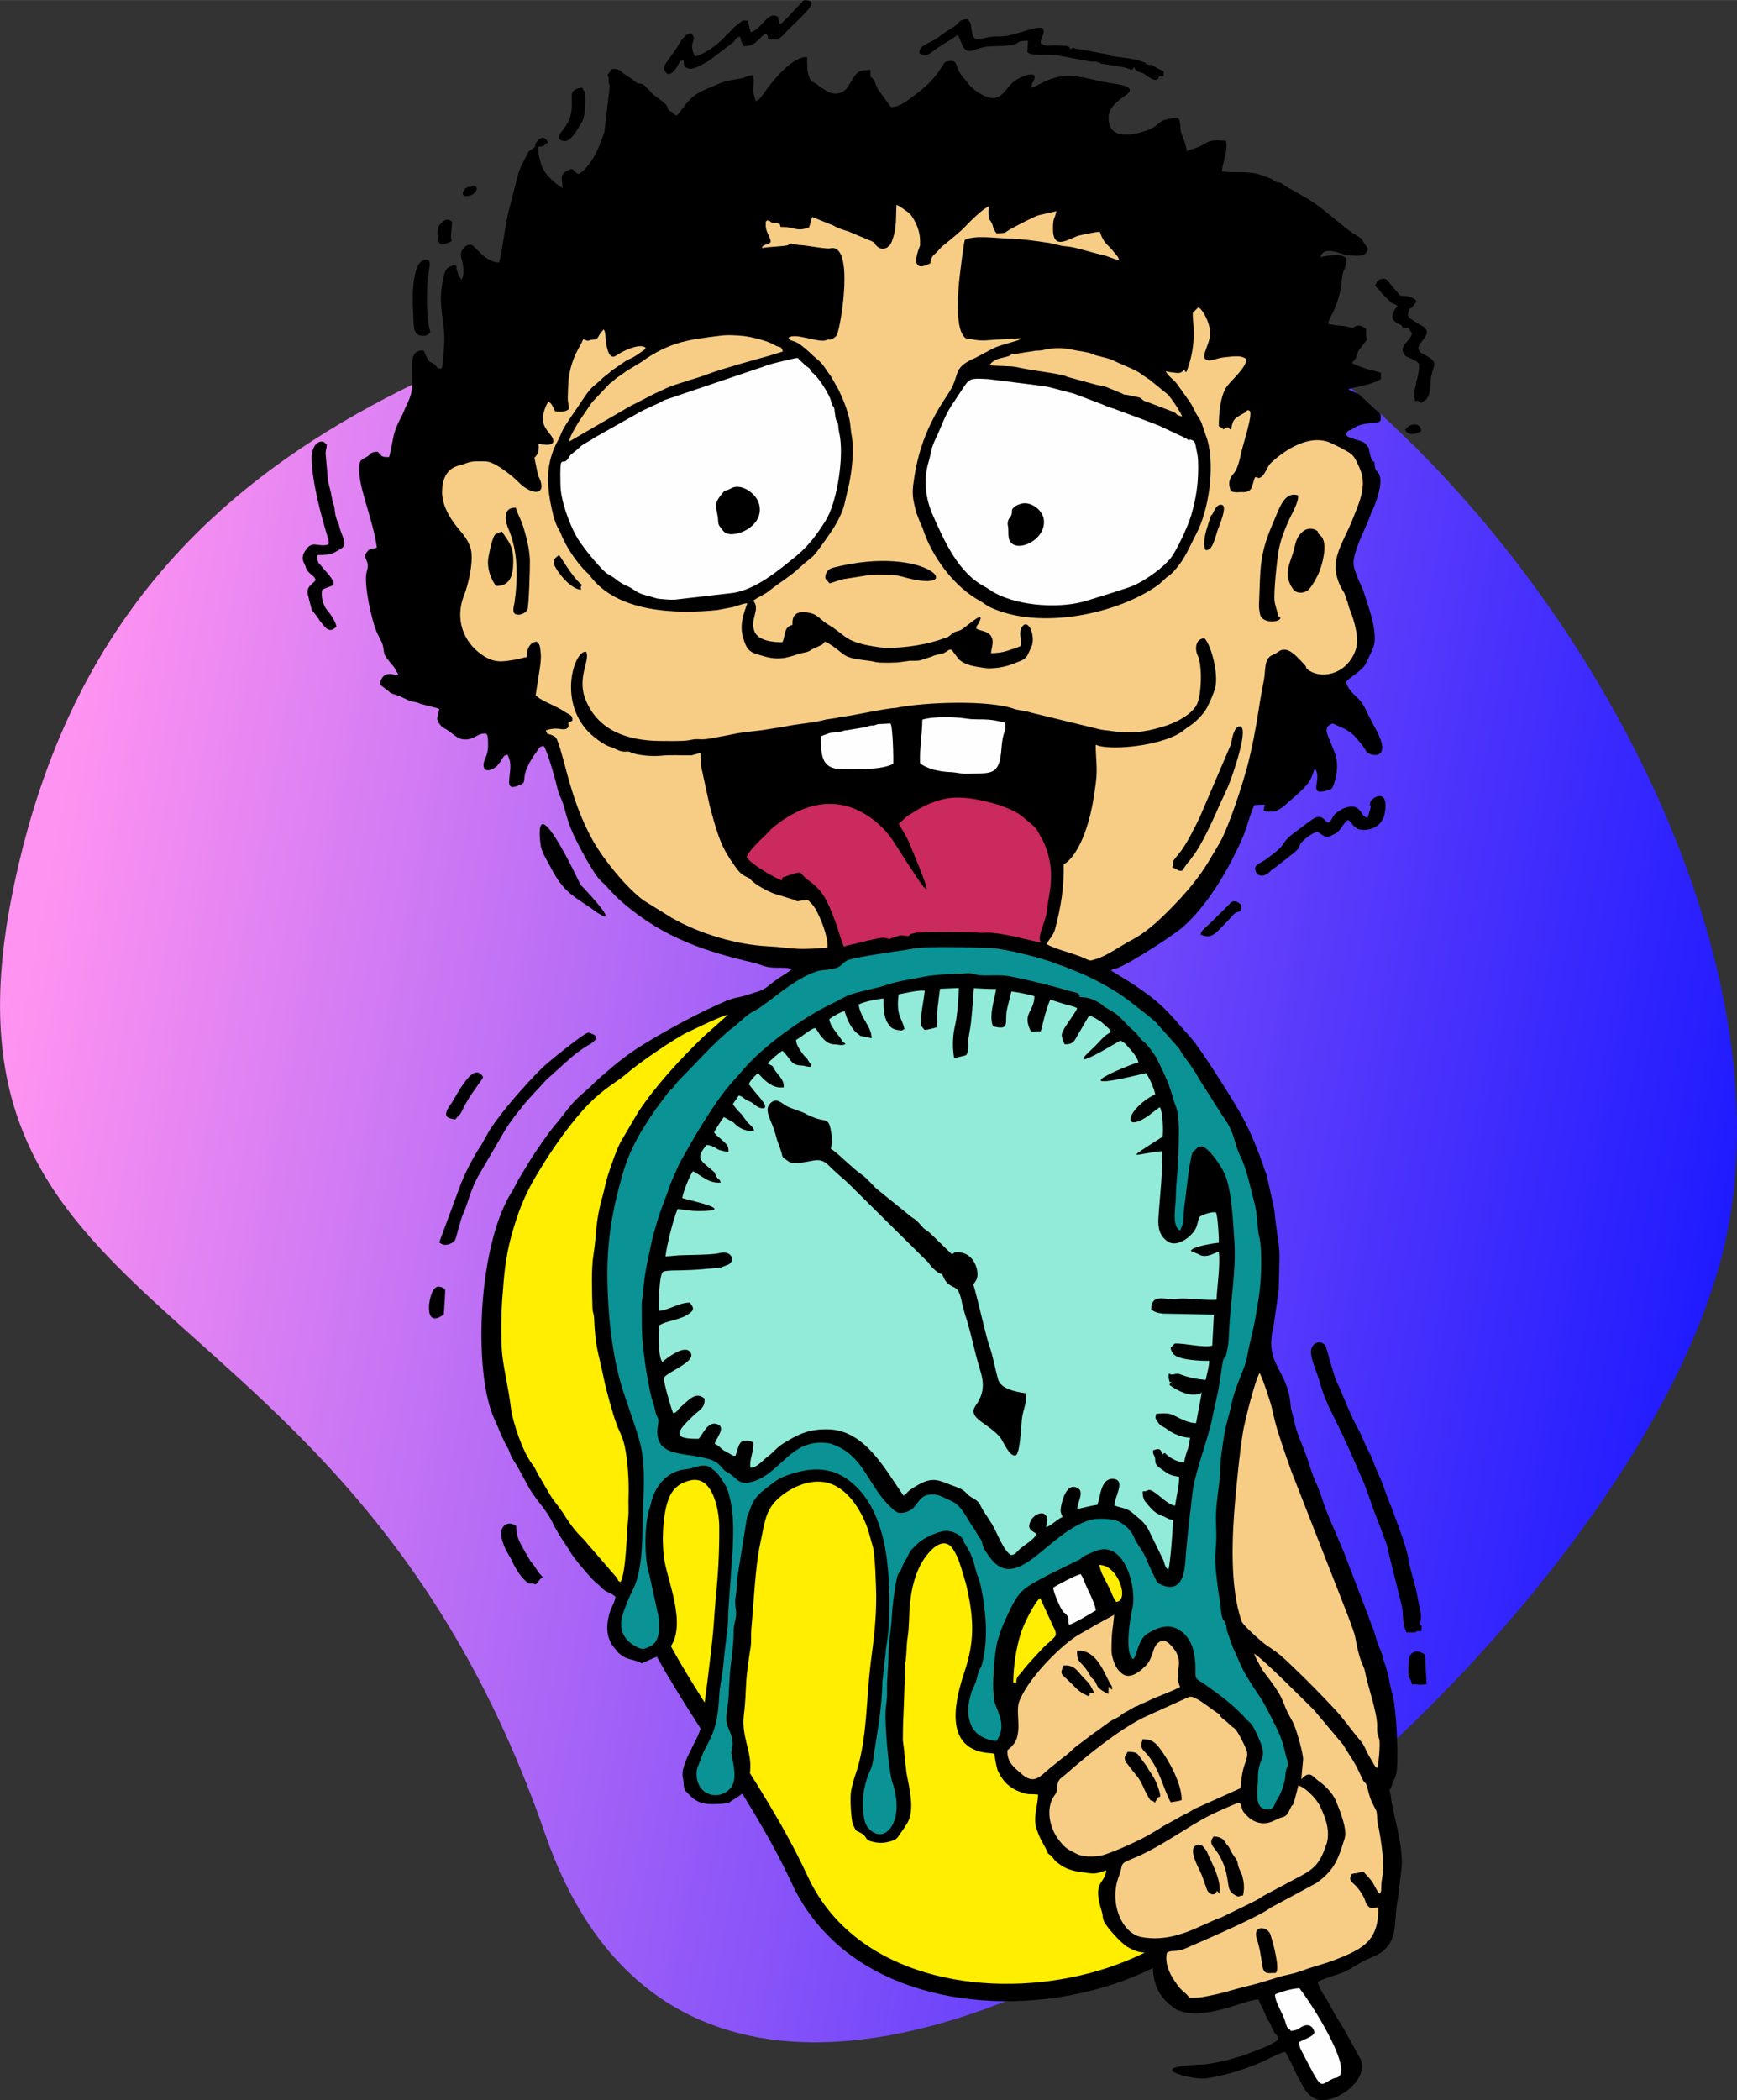<?xml version="1.0" encoding="UTF-8"?>
<!DOCTYPE svg PUBLIC "-//W3C//DTD SVG 1.1//EN" "http://www.w3.org/Graphics/SVG/1.1/DTD/svg11.dtd">
<!-- Creator: CorelDRAW X7 -->
<svg xmlns="http://www.w3.org/2000/svg" xml:space="preserve" width="84.667mm" height="102.362mm" version="1.1" style="shape-rendering:geometricPrecision; text-rendering:geometricPrecision; image-rendering:optimizeQuality; fill-rule:evenodd; clip-rule:evenodd"
viewBox="0 0 8467 10236"
 xmlns:xlink="http://www.w3.org/1999/xlink">
 <rect x="0" y="0" width="8467" height="10236" fill="#333333" stroke="none"/>
 <defs>
  <style type="text/css">
   <![CDATA[
    .str0 {stroke:black;stroke-width:84.66}
    .fil3 {fill:black}
    .fil7 {fill:#0B9294}
    .fil8 {fill:#92EBD9}
    .fil6 {fill:#CA2A5D}
    .fil4 {fill:#F7CD86}
    .fil5 {fill:#FEFEFE}
    .fil1 {fill:#FFEE00}
    .fil2 {fill:black}
    .fil0 {fill:url(#id0)}
   ]]>
  </style>
  <linearGradient id="id0" gradientUnits="userSpaceOnUse" x1="8348.25" y1="6291.45" x2="118.45" y2="4732.97">
   <stop offset="0" style="stop-opacity:1; stop-color:#1F1BFF"/>
   <stop offset="1" style="stop-opacity:1; stop-color:#FF93F1"/>
  </linearGradient>
 </defs>
 <g id="Layer_x0020_1">
  <g id="_2183330611344">
   <path class="fil0" d="M58 4365c428,-2156 2104,-2685 4151,-3233 2046,-548 4639,2716 4211,4872 -429,2156 -4804,5704 -5762,2936 -959,-2769 -3029,-2419 -2600,-4575z"/>
   <g>
    <path class="fil1 str0" d="M3453 6488c1010,-985 2188,-1125 2267,210 80,1335 93,1171 323,2087 231,915 -1697,1345 -2145,376 -449,-969 -1455,-1688 -445,-2673z"/>
    <g>
     <path class="fil2" d="M3684 493c-27,-80 0,-72 -14,-127 -37,4 -29,10 -58,16 -43,8 -70,9 -113,28 -31,14 -69,27 -97,44 -55,33 -79,88 -104,109 -14,-6 -17,-15 -30,-21 -11,-6 -10,-8 -16,-22 -6,-14 1,-1 -4,-9l-26 -22c-18,-15 -35,-23 -49,-40 -4,-5 -2,-3 -6,-7l-24 -24c-17,-17 -24,-5 -41,-16 -6,-4 -6,-7 -18,-14l-47 -32c0,0 -1,-1 -2,-2 -17,-16 -26,-20 -54,-17 -9,16 -11,16 -20,27 6,17 6,8 6,29 0,24 2,7 5,28l-26 221c-22,74 -65,168 -124,206 -38,-13 -18,-38 -59,-15 -40,21 -19,47 -21,84 -45,-30 -96,-73 -108,-129 -2,-13 -1,-7 -3,-13 0,-1 -1,-2 -1,-4 -6,-18 -5,-39 -7,-56 38,-3 23,-6 48,-21 -8,-17 -21,-34 -47,-13 -1,1 -10,14 -11,14 -12,25 7,13 -21,33 -2,1 -16,10 -16,11l-32 64c-4,6 -2,2 -4,8l-8 20c-10,21 -5,25 -12,40l-44 171c-16,75 -25,164 -43,237 -68,0 -116,-80 -135,-86 -21,-1 -27,5 -39,17 -12,12 -15,29 -9,51 9,29 15,79 0,102 -13,-17 -25,-41 -26,-70 -17,0 -16,0 -30,6 -29,13 -30,45 -37,77 -22,114 9,175 9,278 0,23 -7,129 -13,141 -25,2 -14,3 -30,-14 -18,-19 -25,-10 -37,-29 -10,-15 -11,-28 -21,-44 -68,-5 -56,68 -56,114 1,76 2,91 -25,148 -10,19 -15,37 -26,58 -48,88 -36,102 -61,199 -40,3 -36,-7 -57,-26 -40,3 -28,11 -53,26 -22,12 -33,13 -36,44 -8,98 66,252 86,397 -16,9 -29,2 -41,13l-12 15c-12,21 8,33 9,60 0,18 -6,26 -8,44 -7,65 23,205 48,272 9,24 28,52 34,76 3,14 4,34 9,44 11,23 36,45 49,65 0,1 1,2 1,3l18 31c-23,-1 -42,-13 -65,-2 -15,7 -27,27 -26,48l43 33c11,13 34,15 51,22 23,10 47,26 74,29 22,3 19,8 40,12l69 18c12,4 4,1 11,5 -6,38 -20,46 5,77 10,12 18,15 30,22 37,21 59,60 114,46 23,-5 43,-24 66,-26 18,-2 19,3 22,22 1,6 1,20 1,26 2,65 -23,76 -22,107 2,43 53,18 69,-1 7,-9 15,-19 20,-28 9,-14 10,-20 28,-23l8 18c23,66 -36,163 40,134 11,-4 23,-8 29,-15 12,-18 -10,-40 52,-134 6,-9 11,-15 18,-25 9,-13 12,-20 30,-20 20,31 60,177 69,217 7,28 13,30 20,51 16,42 22,92 56,165 23,49 96,190 133,224 37,34 54,61 110,109 198,170 402,236 639,291 17,5 35,12 57,18 38,10 94,1 113,9 9,3 4,0 10,5 -24,19 -54,35 -81,55 -29,22 -46,41 -84,53 -38,11 -67,23 -107,30 -28,5 -71,26 -98,38 -111,49 -344,175 -439,248 -25,20 -52,39 -76,61 -25,22 -47,39 -73,64 -22,22 -42,40 -71,65 -54,48 -79,93 -126,147 -32,38 -91,124 -115,162l-52 86c-17,26 -31,62 -49,87 -160,271 -179,871 -78,1093 5,12 5,10 11,24 16,39 32,79 54,117 8,12 13,33 20,47 9,16 17,27 27,43 4,7 6,12 11,20l37 68c34,69 88,114 122,183l13 26c13,20 23,43 40,66l26 39c6,8 1,0 5,9 15,26 37,53 56,76 19,22 55,66 76,83 24,18 29,33 59,46 19,8 20,10 34,21 -2,24 -16,44 -24,65 -20,57 -26,123 11,175l22 27c30,32 51,34 89,45 43,12 15,18 49,4l43 -19c16,-5 46,-20 60,-33 107,-98 9,-328 -10,-434 -16,-88 -12,-242 25,-321 19,-40 53,-67 104,-77 107,-21 136,148 137,224 1,116 -5,233 -17,345 -5,57 -8,114 -13,170 -6,71 -48,423 -63,476 -18,64 -100,173 -84,236 5,18 0,47 13,64 1,1 2,1 2,2 1,1 4,4 5,5 3,3 8,8 11,11 24,27 53,42 92,45 14,1 31,1 45,0 12,0 30,-1 42,-4 23,-4 16,-5 32,-15 55,-32 62,-39 79,-104 30,-119 -39,-189 -24,-312 8,-61 8,-109 12,-170 4,-49 13,-112 21,-160 4,-29 1,-57 3,-86 11,-117 20,-307 42,-410 27,-128 27,-183 114,-248 79,-58 185,-89 271,-32 62,40 107,113 133,179 14,34 21,70 32,105 12,41 16,189 17,238 1,121 -12,218 -27,333 -20,162 -17,329 -57,486 -12,49 -30,84 -39,140 -5,29 0,142 11,163 20,41 9,20 45,43 24,16 10,30 53,39 27,6 52,6 80,-2 35,-10 35,-15 53,-41 15,-21 22,-31 35,-53 35,-64 6,-174 -6,-238l-11 -99c0,-2 0,-7 0,-8l-7 -54c0,-60 2,-116 5,-176l7 -201c7,-37 5,-87 11,-123 9,-56 6,-114 12,-169 10,-94 36,-190 103,-258 33,-33 77,-53 108,-3 26,40 37,86 51,130 7,25 13,43 18,69 31,143 34,252 -14,395 -41,124 -107,360 95,395 17,3 31,2 50,6 2,16 11,70 17,83 24,51 54,82 106,102 47,18 41,9 90,14 -1,53 -26,116 -7,168 22,63 30,63 52,110 8,16 -1,6 12,15 22,16 15,25 46,45l5 4c44,31 89,34 140,41 38,5 54,-4 84,-14 -4,69 -71,49 -21,202 5,15 3,28 9,44 11,29 87,111 115,127 42,24 58,29 125,29 -4,110 -2,203 118,279 131,54 317,-45 395,-52 5,8 6,15 11,24 15,24 25,58 39,81 1,1 3,4 4,5 10,18 18,45 30,58 10,11 12,7 12,28 -5,6 -1,2 -10,9 -4,3 -8,5 -13,8 -10,6 -15,9 -26,14l-115 45c-20,7 -41,11 -60,18 -18,7 -112,26 -133,27 -330,12 -50,76 1,69 95,-13 184,-42 267,-76 31,-12 100,-52 125,-54 23,37 38,77 59,118l32 57c11,20 27,37 46,49 1,1 2,1 3,2 85,47 279,-88 225,-194l-80 -145c-27,-44 -41,-62 -65,-111 -17,-35 -58,-83 -61,-118 37,-19 84,-30 124,-46 38,-15 73,-44 114,-62 46,-21 74,-27 106,-70 43,-56 29,-152 45,-219l19 -158c10,-110 -46,-277 -52,-344 -1,-11 -1,-10 -3,-19 -7,-26 0,-12 8,-41 10,-31 24,-34 26,-107 3,-78 -5,-250 -20,-319 -3,-13 -7,-24 -9,-36 -11,-45 -18,-95 -35,-137 -5,-13 -5,-20 -9,-35 -6,-20 -19,-42 -25,-62 -8,-27 -12,-45 -21,-68 -9,-21 -15,-39 -24,-64l-98 -255c-28,-78 -71,-169 -102,-246 -17,-42 -27,-84 -47,-129 -20,-43 -32,-81 -47,-128 -23,-69 -54,-125 -67,-194 -5,-28 -14,-42 -16,-71 -12,-161 -112,-193 -92,-339 2,-17 4,-17 7,-32l27 -189c1,-51 3,-107 4,-163 0,-54 -11,-104 -17,-154 -3,-28 -6,-46 -8,-75l-39 -174c-4,-12 -8,-17 -12,-31 -25,-76 -65,-174 -102,-242 -33,-65 -204,-335 -251,-388 -116,-129 -130,-161 -288,-267l-105 -65c9,-6 19,-7 31,-11 65,-24 274,-160 320,-200 126,-111 235,-301 299,-455 11,-29 38,-124 51,-140l49 -2 -6 31c57,12 81,-6 119,-41 31,-28 67,-56 93,-88 22,-27 24,-42 38,-78 40,49 -39,136 58,108 25,-8 26,-7 35,-32 17,-50 24,-108 0,-163l-19 -47c-14,-35 -35,-71 14,-85l58 26c51,30 53,43 87,81l17 27c11,24 132,54 51,-99l-40 -76c-12,-26 -23,-52 -44,-75 -21,-24 -53,-43 -65,-86 16,-23 71,-50 94,-85l30 -62c11,-30 17,-33 16,-78 -3,-74 -35,-153 -55,-218 -9,-29 -17,-36 -28,-65 -19,-52 -32,-65 -4,-146 20,-59 47,-106 67,-162 5,-17 9,-19 15,-34 16,-41 41,-111 30,-153 -10,-35 -26,-16 -26,-68 -15,-12 -13,-10 -20,-32l-6 -25c1,-12 -8,-22 -17,-32 -17,-23 -103,-26 -94,-51 6,-19 14,-12 33,-25 52,-37 120,-18 133,-38 5,-31 -1,-35 -21,-52 -3,-2 -7,-5 -9,-8l-73 -67c-10,-8 -49,-21 -53,-26 5,-3 67,-17 80,-20 20,-5 60,-17 78,-29l0 -31c-13,-6 -52,-14 -72,-20 -16,-6 -59,-20 -68,-28 8,-18 8,-4 18,-25 5,-9 7,-22 13,-35l40 -53c0,0 2,-1 3,-2 -8,-16 -6,-31 -6,-52 -11,-8 -24,-17 -42,-15 -28,4 -5,17 -45,6 -30,-8 -70,-5 -99,-16 13,-41 16,-34 30,-67 28,-66 32,-98 40,-164 1,-4 1,-9 2,-13l11 -28c3,-13 7,-35 7,-47 -36,-27 -85,-12 -127,-5 18,-62 99,-11 140,-9 25,1 68,9 83,-12 14,-19 8,-22 -4,-39 -23,-33 -3,-21 -51,-51 -64,-39 -141,-120 -234,-176l-104 -59c-7,-4 -13,-11 -20,-14 -14,-7 -15,-2 -28,-8 -10,-3 -10,-8 -21,-14l-49 -18c-61,-22 -127,-9 -190,-17 -7,-24 30,-91 18,-150 -102,-9 -81,11 -147,35 -16,6 -30,9 -43,15 -7,-28 -13,-54 -24,-78 -15,-34 -2,-55 -18,-83 -21,-3 -66,7 -79,14 -18,11 -32,28 -54,38 -43,20 -181,62 -203,-20 -20,-74 31,-109 82,-145 63,-47 -62,-53 -105,-62 -116,-24 -193,-56 -306,4 -11,6 -42,22 -52,24 1,-15 3,-17 8,-28 38,-69 -66,-28 -101,4 -25,24 -45,64 -82,73 -35,8 -99,-31 -123,-59 -7,-8 -11,-13 -18,-22 -11,-13 -27,-31 -34,-45 -19,-30 -9,-62 -55,-53 -18,4 -17,5 -24,17 -52,80 -75,99 -151,157 -27,21 -62,49 -104,50l-65 -89c-16,-36 -11,-41 -35,-60l0 -33c-53,4 -59,2 -87,44l-21 36c-24,39 -74,47 -110,20l-20 -12c-19,-12 -22,-20 -42,-28 -6,-2 -2,2 -8,-5 -25,-34 -19,-76 -21,-117 -14,1 -13,-1 -21,1 -73,21 -153,122 -195,183 -11,15 -18,24 -34,31zm1673 7134c93,-3 151,176 84,180 -16,-20 -24,-49 -32,-64l-34 -67c-10,-19 -12,-37 -18,-49zm-403 575c-10,-3 -9,-1 -15,-2 1,-80 14,-166 36,-237 15,-49 68,-154 95,-175l66 143c1,1 1,2 2,3 0,1 1,2 1,3 5,11 0,-2 3,6 11,31 0,32 -13,47l-18 17c-1,1 -2,1 -3,2 -17,12 -113,118 -124,135 -15,22 -31,24 -30,58z"/>
     <path class="fil3" d="M3595 433c1,26 4,47 14,69 12,26 21,88 56,89 18,1 41,-30 49,-45 15,-31 49,-66 73,-95 23,-30 47,-61 75,-86 17,24 18,57 53,79 28,19 20,29 54,46l31 22c11,7 19,9 34,9 46,1 66,-9 102,-29 28,-16 43,-51 94,15 9,11 12,18 22,27 32,29 48,63 99,32l104 -55c35,-23 68,-45 98,-74l5 -4c0,0 1,-1 2,-2 16,-15 24,-35 43,-46l62 71c7,11 25,21 37,17l24 14c32,25 56,30 102,30 37,0 84,-26 105,-55 10,13 2,11 19,20 26,13 82,-16 106,-28 11,-6 12,-5 26,-10 18,-7 28,-18 48,-22 59,-11 214,16 252,33 -9,45 -48,44 -62,126 -8,42 6,62 34,78l13 9c57,52 105,31 174,23 39,-5 71,-12 106,-30 13,-7 14,-11 29,-16 0,1 1,2 2,3 0,0 1,2 1,3 12,25 16,56 20,83 2,20 8,74 14,90 15,3 47,1 58,-3 11,-5 9,-6 19,-13 28,-21 50,-57 91,-60 -14,47 -27,114 9,146 44,40 63,16 169,34 27,4 35,10 59,20 1,0 2,0 3,1 0,0 2,0 2,0l60 17c34,10 29,19 55,33l61 24c40,12 71,43 104,67 20,15 86,59 92,80 -37,-2 -68,1 -96,23 -41,32 -26,20 -58,61 -17,21 -31,22 -31,48 19,14 40,16 71,18 36,2 41,10 76,11 1,10 -4,51 -7,63 -9,37 1,3 3,28 3,24 -1,6 -9,23 -6,16 0,14 -9,31l-27 83c-25,6 -33,18 -47,37l-4 5c0,0 -1,2 -1,2 -3,4 -2,0 -5,7 10,20 22,16 47,17 20,0 37,3 55,8 3,1 90,36 93,31 0,-1 2,1 3,2 1,30 -25,57 -47,73 -27,21 -51,15 -60,54 23,20 41,16 78,20l71 18c-32,16 -81,16 -117,29 -21,7 -5,7 -34,14 -2,38 -5,10 -13,29 11,5 11,5 22,11 24,14 51,7 76,30l85 52 -2 18c-23,11 -50,3 -76,23 -13,9 -20,9 -32,21 -40,41 -2,20 -56,24l-94 13c-35,4 -74,29 -100,43 -28,15 -61,42 -84,62 -44,39 -37,64 -78,71 8,-80 50,-166 63,-245 7,-43 -1,-109 -49,-93 -59,19 -63,33 -107,47 5,-29 16,-59 36,-74 21,-15 33,-46 49,-57 25,-19 7,-1 26,-35 22,-39 46,-144 -24,-152 -108,-13 -154,48 -137,-31 7,-36 -4,-80 -19,-114 -10,-22 -20,-43 -33,-60 -51,-68 -46,-58 -77,-21 -7,9 -19,22 -30,26 -7,-10 -12,-49 -17,-66 -3,-7 -9,-18 -12,-27l-23 -60 -90 -114c-2,-4 -5,-9 -10,-12 -9,-8 -4,-3 -11,-7 -13,-7 -18,-20 -32,-30l-21 -22c-12,-11 -32,-53 -44,-54 -14,0 -16,25 -54,39 2,31 13,32 11,77 -1,-1 -2,-2 -2,-3 -1,0 -2,-2 -3,-3l-4 -4c-1,-1 -2,-2 -3,-2 -9,-5 -8,-3 -18,-3 -1,-30 -25,-33 -21,-67 3,-30 8,-17 -5,-41 -5,-10 -8,-19 -16,-27 -24,-13 -115,28 -147,37 -12,4 -32,13 -41,14 -3,-19 -2,-34 9,-46 12,-15 52,-38 70,-45 17,-6 22,-10 35,-21 1,-16 0,-56 -15,-57l-115 24c-81,15 -298,119 -308,112 -22,-24 1,-68 8,-85 3,-7 7,-17 9,-22l15 -26c5,-8 5,-21 -2,-29 -18,-21 -57,10 -78,20 -13,6 -11,2 -24,7l-116 73c-13,8 -2,1 -9,8 -18,17 -41,31 -56,50l-8 9c-20,24 -64,93 -86,104l-3 -5c-8,-22 4,14 -2,-7l-12 -62c-18,-67 -75,-102 -129,-136 -11,-8 -21,-15 -35,-23l-35 -24c-60,3 -31,49 -37,97 -6,44 -12,74 -14,123 -127,-33 -125,-52 -186,-74 -13,-5 -22,-3 -35,-9 -2,-2 -22,-16 -22,-17l-91 -41c-27,-16 -64,-42 -82,2 -8,21 -8,57 -3,78 -23,2 -33,-3 -49,-13 -41,-26 -19,4 -69,-50 -19,-21 -18,-7 -43,-15 -35,50 -34,68 -37,135l-34 -14c-6,-4 -5,-3 -7,-5 -5,-2 -16,-6 -23,-8 -54,-22 -57,-12 -79,-27l-46 -39c-7,-7 -8,-10 -14,-16 -14,-13 -22,-38 -42,-43 -46,-11 -46,12 -56,36 -13,35 11,66 3,144 -17,-5 -31,-34 -47,-47 -24,10 -28,2 -47,23 -9,10 -64,152 -126,204 -132,113 -65,-15 -139,9 -27,9 -34,32 -43,60 -23,75 -33,88 -61,146l-12 -12c-9,-13 -6,-31 -27,-35 -52,-9 -53,60 -63,90 -18,55 -56,99 -75,154 -16,47 -26,69 -26,124 -26,-3 -47,-11 -66,14 -9,12 -6,16 -12,31l-26 61c-6,14 -5,19 -9,35 -6,21 -9,13 -11,33 -1,13 1,29 2,43 -22,-2 -35,1 -54,5l-3 28 31 29c18,8 -4,-3 8,1 1,100 -36,26 -35,104 -32,-6 -61,-37 -98,-49 -110,-38 -281,18 -327,135 -37,92 5,191 58,266 16,22 43,56 56,80 46,82 -69,225 -50,336 7,41 9,79 26,111 17,32 34,65 58,83 74,58 177,79 271,45 24,-9 19,-18 48,-20 1,41 -7,86 -18,121 -14,45 -33,65 -10,100 38,5 80,11 100,36 -10,14 -33,15 -72,76 -28,44 -8,89 -46,95 -25,-30 -9,-78 -30,-101 -25,-17 -48,9 -56,28 -2,7 -2,7 -5,13 -5,9 1,0 -6,8 -5,-8 -2,-18 -3,-29 0,-5 -2,-25 -3,-32 -17,-106 -93,-5 -132,-16l-28 -13c-94,-44 -50,-62 -39,-72l5 -4c7,-6 -1,3 7,-6 12,-14 6,-26 2,-46 -25,-5 -47,1 -73,-3 -39,-5 -145,-27 -168,-44 5,-14 21,-18 30,-32 10,-18 2,-7 6,-24l7 -19c-11,-23 -96,-105 -130,-173 -5,-10 -8,-14 -14,-25 -33,-57 -64,-206 -62,-279 35,0 40,-6 59,-32 9,-10 -7,10 6,-7l19 -18c38,-28 11,-18 -8,-61 -6,-12 -14,-32 -19,-46 -11,-32 -45,-134 -42,-162 7,-80 -9,-73 -13,-121 -2,-22 -2,-45 -3,-65 64,2 50,55 107,-24 26,-34 7,-23 15,-64 21,-116 72,-158 100,-217 19,-39 30,-69 31,-123 14,-1 31,-4 38,-2 2,0 26,14 28,15l46 -24c4,-65 32,-51 23,-184 -4,-69 -7,-127 -4,-200 37,4 46,48 75,-3 32,-54 17,-25 17,-87 0,-20 1,-39 2,-59 26,0 40,30 96,29 10,0 40,2 49,-2 11,-5 20,-19 32,-26 3,-25 2,-46 3,-70 7,-116 38,-305 89,-400 0,0 4,6 4,7l28 47c9,16 3,14 17,27 29,27 88,77 127,87 9,-13 9,-5 22,-19 38,-39 5,-34 19,-69 16,-6 23,-4 43,-4 24,-1 21,-4 38,-13l18 -8c20,-10 29,-23 45,-38l50 -68c22,-51 52,-128 53,-188 1,-30 4,-49 4,-77 41,2 43,11 65,33 23,24 26,21 54,38 13,8 19,12 27,21 23,28 36,14 66,27 23,10 21,23 49,0l20 -32c2,-4 3,-8 5,-13 7,-24 23,-43 39,-62 57,-64 77,-64 141,-96 18,-9 60,-17 80,-12z"/>
     <path class="fil4" d="M5361 1129c21,62 35,56 71,102 11,14 18,17 23,37 -26,-5 -57,-21 -82,-26 -32,-7 -58,-15 -88,-23 -32,-8 -53,-16 -92,-19 -34,-3 -57,-14 -91,-18 -65,-10 -126,-18 -195,-20 -58,-2 -156,-17 -204,7 -7,24 -22,152 -26,186 -6,58 -22,234 21,284 10,13 18,11 37,14 61,12 79,3 139,1 32,-1 67,-5 105,-6 -8,7 -1,2 -10,7 -2,1 -10,4 -12,5 -32,10 -96,26 -120,40l-83 44c-112,48 -73,77 -124,162 -24,39 -43,63 -72,117 -60,111 -91,216 -107,343 -6,55 4,83 15,131l21 54c6,14 7,13 11,24 43,137 155,288 282,355 15,9 29,21 46,29 239,113 621,35 822,-110l32 -29c12,-14 25,-9 74,-76 28,-38 52,-94 76,-140 63,-118 92,-326 56,-458l-28 -82c-8,-22 -18,-32 -29,-51 -3,-7 -4,-10 -8,-17 -4,-9 -13,-24 -19,-34l-46 -65c-9,-11 -13,-20 -22,-30 -14,-18 -44,-38 -52,-59 12,6 33,6 51,9 23,3 29,-5 42,-17 6,10 -6,8 8,13 60,-154 25,-261 32,-290l26 -25c10,5 7,4 14,11 22,24 43,78 44,110 2,62 -59,129 -9,137 18,3 45,-13 87,-16 31,-2 74,-12 99,11 -2,41 -74,102 -97,134 -30,44 -38,127 -38,192l12 6c7,5 5,2 9,9 19,-7 -1,1 11,-5 6,-3 -1,-2 13,-5 12,10 5,9 15,11 7,-45 14,-51 45,-70l20 -11c9,-4 13,-21 26,-9 16,16 -34,166 -42,204 -24,117 -43,91 -56,134 -5,17 0,38 6,53 22,7 26,5 49,4l6 0c18,2 37,-3 46,-21l16 -51c31,-5 0,10 24,2 23,-7 35,-53 52,-70 70,-67 194,-147 297,-98l41 20c63,35 65,29 98,105 37,86 -7,172 -38,251 -51,127 -124,204 -47,340 1,1 8,13 9,14l16 46c4,13 5,21 10,33 23,56 50,148 27,204 -48,123 -177,136 -232,89 -15,-12 1,-7 -18,-26 -25,-25 -61,-71 -97,-70 -17,0 -29,11 -41,19l-15 7c-43,17 -33,75 -42,121 -9,50 -18,93 -25,142 -14,93 -33,192 -56,280 -26,96 -87,285 -133,370l-62 104c-39,63 -95,132 -146,185 -68,71 -140,145 -228,190 -42,22 -116,74 -163,88 -40,12 -28,13 -64,-3 -47,-22 -145,-44 -182,-68 12,-26 32,-40 41,-73 28,-107 44,-199 42,-315 68,-41 111,-165 130,-244 13,-53 20,-104 27,-157 9,-69 -1,-116 -1,-182 13,3 20,7 30,8 101,17 316,-14 395,-76 36,-29 43,-26 81,-65 8,-8 29,-34 33,-42 14,-25 37,-77 44,-105 15,-65 -17,-199 -52,-239 -43,0 -50,49 -34,83 24,49 19,197 -5,241 -29,53 -112,92 -170,108 -86,26 -154,33 -242,20 -21,-4 -43,-4 -62,-9l-332 -81c-34,-10 -69,-13 -80,-17 -120,-46 -441,-35 -581,-6 -55,2 -231,43 -263,43 -25,1 -6,2 -26,6l-49 7c-64,18 -141,21 -203,35l-107 17c-38,5 -82,9 -121,15l-59 12c-35,5 -86,19 -120,18 -38,-2 -32,0 -63,5 -31,5 -106,3 -140,3 -155,-2 -297,-49 -359,-197 -47,-112 23,-196 1,-238 -59,-9 -144,258 31,409 24,20 59,47 90,56 24,7 28,16 55,21 22,4 24,-3 38,3 31,16 103,22 150,18 44,-5 104,-1 150,-2l44 -12c3,25 -1,46 4,72l40 184c21,78 43,164 78,226 18,33 40,63 60,90 26,32 49,32 59,43 27,29 81,57 117,71l88 27c40,14 8,11 56,6 15,-2 18,-6 29,6 5,4 8,8 11,11 9,10 10,11 17,23 28,49 62,134 60,190 -46,4 -96,8 -145,6 -48,-2 -93,-10 -141,-12 -154,-7 -335,-60 -472,-138l-139 -86c-86,-64 -193,-197 -245,-288 -59,-104 -96,-213 -128,-330 -6,-23 -41,-160 -54,-175 -5,-6 -16,-11 -24,-14 -24,-10 -15,3 -25,-22 24,-7 43,-11 73,-6 28,5 43,-6 36,-31l20 -10c2,-27 -13,-28 -32,-40 -39,-27 -83,-42 -126,-67l-18 -14c-1,-1 -2,-2 -3,-3l21 -135c3,-22 6,-46 4,-69 -4,-31 -2,-43 -20,-57 -35,3 -50,40 -48,75 -16,2 -35,9 -54,12 -68,12 -106,18 -166,-24 -91,-63 -131,-175 -86,-289 22,-54 50,-177 31,-233 -12,-35 -30,-58 -52,-84 -37,-44 -87,-112 -86,-190 1,-57 21,-109 80,-125 10,-3 18,-4 28,-8 34,-14 50,-13 88,-13 28,0 36,3 58,13 31,15 90,59 117,87 73,74 148,64 97,-31l-18 -86c21,-22 23,-36 20,-69 45,11 102,11 55,-48 -12,-14 -22,-28 -28,-43 -12,-30 -2,-69 12,-98l9 -16c17,7 25,32 33,47 32,4 49,3 67,-10 1,-18 -4,-29 -5,-44 -1,-17 1,-36 1,-53 1,-65 12,-117 38,-174 12,-24 26,-46 36,-70 19,4 13,10 29,6 1,0 4,-2 5,-2 27,-7 28,7 45,-26l20 -26c9,10 8,25 10,40 2,24 9,107 46,91l29 -18c26,-14 92,-45 120,-24 -4,10 -3,8 -11,14l-35 24c-17,12 -31,16 -48,25l-73 50c-15,16 -33,25 -48,41l-35 31c-28,20 -59,73 -77,99 -14,21 -24,35 -37,54 -18,27 -37,54 -49,84 -6,14 -7,17 -14,30 -53,97 -57,188 -38,296 9,46 19,99 42,139 6,10 2,1 8,15 25,66 81,150 132,197 10,9 1,-1 11,12 136,184 429,187 621,168l74 -14c24,-5 51,-19 73,-19 -18,49 -39,106 -21,166 20,72 38,74 105,93 87,24 127,-3 185,-17 15,-4 24,-3 39,-13 9,-6 -2,1 8,-5l50 -23c0,0 0,-1 0,-1l7 -7c0,-1 2,-2 2,-3 1,0 2,-2 3,-3 26,10 66,42 88,60 39,31 117,27 162,40 18,4 107,3 121,-1l43 -6c15,0 37,1 51,-2l58 -19c1,-1 2,-1 3,-2 17,-7 35,-8 53,-14 14,-5 31,-28 43,-11l31 41c34,31 81,35 124,42 42,6 102,-4 140,-20 29,-12 52,-15 69,-39l19 -39c26,-52 -13,-149 -44,-102 -18,26 -2,57 -6,92 -17,11 -43,16 -64,24 -24,8 -52,12 -81,12 2,-29 18,-60 -2,-86 -18,-23 -44,-20 -69,-33 -1,-18 0,-9 5,-18l3 -5c49,-86 -62,18 -84,29 -12,6 -21,6 -30,10 -12,5 -21,17 -33,24l-49 17c-78,25 -210,44 -289,33 -173,-25 -151,-55 -252,-114 -22,-13 -47,-43 -72,-50 -57,-16 -101,-8 -96,55 -44,12 -32,47 -49,85 -51,0 -116,-9 -135,-50 -27,-61 28,-107 -5,-150 -1,-1 -2,-2 -2,-3 27,-20 55,-29 79,-49 54,-43 96,-65 148,-113 72,-66 48,-26 125,-134 37,-52 73,-106 91,-169l25 -108c14,-71 24,-162 11,-234 -4,-22 -4,-34 -7,-56 -5,-44 -30,-109 -49,-149 -7,-16 -13,-26 -21,-40l-24 -42c-32,-42 -34,-57 -74,-89 0,0 -7,-6 -7,-6l-5 -4c-1,-1 -4,-4 -5,-5 -20,-19 -48,-45 -73,-59 -19,-11 -32,-6 -43,-24 33,-27 143,25 183,12l9 -3c9,-2 14,2 25,-5 1,-1 2,-2 3,-2 9,-7 11,-6 17,-18 20,-44 86,-448 -33,-420 -19,4 -108,-13 -136,-15 -63,-4 -45,-13 -63,-5l-6 4c-20,8 -109,8 -128,15 7,-23 26,-11 43,-30 -1,-26 -28,-51 -24,-88 0,-2 -4,-20 14,-16 10,2 8,11 28,12 15,2 1,-7 19,2 15,7 3,1 12,17 64,-3 75,26 138,2l15 -51 106 43c16,11 48,21 69,27l102 43c7,3 10,3 16,7 22,11 3,-2 14,13 25,35 66,27 82,-15 24,-66 18,-102 22,-177 11,3 50,31 61,40 14,11 34,48 40,65 12,33 15,54 14,93 0,2 -66,147 50,87 6,-32 8,-33 28,-51l28 -30c31,-25 90,-72 114,-98 17,-19 91,-92 115,-98 -1,14 -2,26 -1,41 1,26 1,16 11,32 16,26 5,30 28,58 56,-2 31,-1 72,-23 26,-14 114,-61 136,-66l84 -19c-10,43 -18,29 -17,93 3,106 88,32 134,24 29,-6 64,-14 94,-17z"/>
     <path class="fil2" d="M3339 1244c57,-3 57,-10 79,-51 20,-37 14,-73 11,-118 26,7 19,15 43,31 27,17 66,13 104,36 32,19 34,7 46,5 3,25 9,21 27,28 16,6 34,13 43,26l-29 11c-1,1 -2,1 -3,1l-7 -1c-58,-2 -71,9 -95,11 -10,2 -19,0 -30,2 -15,2 -28,11 -45,14 -78,14 -51,-5 -152,29 -17,5 -36,10 -56,9 5,-21 19,-41 32,-59 11,-17 -5,-5 14,-15 13,14 14,19 18,41z"/>
     <path class="fil2" d="M5555 1302c-1,-1 -8,-6 -8,-6 -8,-6 -2,2 -8,-7 5,-24 16,-16 17,-40 0,-17 -7,-17 -4,-47 6,3 16,10 21,15l23 30c26,36 19,21 37,43 27,35 47,49 49,74 -22,-7 -52,-29 -72,-38l-55 -24z"/>
     <path class="fil2" d="M3365 1318c12,5 137,-11 151,-16 33,-13 -5,-7 29,-8l17 -4c1,-1 6,-1 7,-1 4,0 10,1 15,1 7,0 56,-5 63,-7 39,-11 30,-3 62,-7 52,-8 85,1 98,-8l7 -7c16,17 66,7 68,2 0,-1 1,-1 2,-1 16,10 11,12 37,14 22,1 124,5 133,-3 7,54 -12,271 -29,315 -63,-4 -159,-25 -255,-26 -92,-1 -192,-1 -278,5 -97,6 -166,12 -254,27 -45,7 -140,22 -179,33 -17,4 -31,13 -51,15 -18,-28 -11,-70 -7,-103 14,-130 14,-82 76,-103 34,-11 53,-28 78,-44 68,-45 37,-10 85,-35 20,-10 23,-11 47,-12 26,-1 20,-10 43,-12 28,-2 13,11 35,-15z"/>
     <path class="fil2" d="M5731 1757c-33,-2 -46,-17 -75,-29 -19,-8 -49,-20 -67,-29l-72 -30c-16,-6 -18,-10 -34,-14 -25,-8 -14,-8 -33,-15 -11,-4 -29,-6 -43,-10 -63,-17 -122,-38 -195,-47 -61,-7 -228,-13 -280,-8 -31,3 -157,14 -178,3 -53,-28 -7,-295 -4,-349l271 19c16,2 21,6 40,7 92,4 191,38 283,58l148 46c44,14 62,25 101,45 40,21 58,26 86,60 16,18 26,30 45,52 32,38 7,35 19,60l4 4c0,1 1,2 2,3 18,33 -3,151 -18,174z"/>
     <path class="fil4" d="M3502 1637c41,-6 77,-4 120,0 44,5 118,23 155,45 23,14 31,1 39,31l-72 22c-59,16 -234,65 -285,85 -58,22 -80,26 -140,46 -74,23 -71,27 -130,53l-93 48c-11,5 -19,9 -29,15l-293 170c1,-21 33,-73 46,-95l55 -81c5,-7 8,-12 13,-18l84 -89c6,-4 1,0 8,-5 12,-10 19,-18 34,-28 13,-9 23,-15 35,-25l77 -47c141,-102 245,-110 376,-127z"/>
     <path class="fil4" d="M4824 1780c6,-15 31,-29 51,-34 11,-3 28,-6 36,-9 25,-8 2,-5 23,-10l114 -18c15,-1 21,0 35,-3 52,-13 102,-12 154,0 27,6 61,8 88,19 5,2 10,4 15,6 101,25 60,16 155,56 23,10 39,17 57,28l39 27c4,3 6,4 11,7l95 77c3,4 2,4 5,8l8 10c13,17 50,73 52,86l-21 -7c-15,-9 0,-7 -30,-19l-118 -45c-1,-1 -6,-1 -7,-2 -19,-6 -18,-14 -32,-20l-61 -13c-12,-2 -10,2 -25,-7l-78 -32c-21,-7 -40,-7 -61,-14l-117 -32c-13,-3 -18,-8 -29,-10 -66,-15 -168,-26 -222,-39 -33,-8 -97,-5 -137,-10z"/>
     <path class="fil5" d="M3861 1749c39,-9 27,-2 35,4l21 19c17,21 0,2 22,18 18,13 2,11 28,32 25,21 78,103 84,133 9,44 13,3 19,60 6,55 13,27 16,59 1,24 7,41 10,66 14,111 -18,312 -72,398 -43,68 -83,123 -147,175 -85,69 -190,157 -300,176l-284 33c-25,2 -48,-1 -74,-3 -25,-2 -37,-10 -63,-16 -41,-9 -56,-22 -81,-38 -18,-11 -37,-13 -78,-46 -16,-13 -30,-16 -48,-32 -36,-32 -117,-131 -141,-176 -34,-62 -75,-173 -76,-247 -4,-166 7,-90 35,-126 23,-31 -2,-8 39,-41l16 -14c1,-1 2,-2 3,-2 0,-1 1,-2 2,-3 17,-15 40,-24 72,-46l206 -116c45,-27 90,-41 133,-66l461 -156c7,-2 7,-2 13,-4 43,-18 103,-30 149,-41z"/>
     <path class="fil5" d="M4814 1847l199 25c132,17 77,10 191,38 12,3 22,6 33,9l137 52c17,8 35,15 54,20l196 73c8,3 17,7 25,10l132 62c28,18 6,9 17,9 7,0 -10,-9 13,0 15,6 15,18 19,36 4,21 9,39 10,63 4,103 -9,184 -34,269 -17,55 -68,166 -99,206 -35,45 -109,99 -173,131 -36,17 -176,58 -229,75 -125,42 -332,32 -457,-36 -17,-9 -28,-19 -46,-29 -132,-68 -200,-226 -256,-352 -33,-76 -47,-166 -19,-259 13,-45 8,-58 37,-118 28,-58 37,-96 74,-155 10,-15 21,-30 30,-45 60,-87 43,-89 146,-84z"/>
     <path class="fil2" d="M6398 3645l-31 12c-27,15 -32,58 -39,83 -12,46 -38,79 -69,96 1,-35 3,-78 -4,-108 -28,-15 -38,-13 -53,1l-14 13c-3,3 -4,4 -6,6 -1,1 -2,2 -3,2 -19,19 -9,9 -26,35l54 -250c25,-97 34,-169 51,-260l6 -19c16,2 12,0 25,16 14,17 8,15 11,25 6,21 26,24 45,33 58,28 69,13 132,10 -9,60 69,94 86,138 -5,2 1,2 -9,2 -34,0 -49,-55 -119,11 -15,14 -49,32 -63,74 -7,21 20,60 26,80z"/>
     <path class="fil5" d="M4002 3588l21 -8c7,-2 10,-4 19,-7 21,-6 35,0 68,-11 8,-2 -1,-1 8,-2 12,-3 -1,0 9,-1l89 -15c12,-2 15,-4 20,-6 19,-5 15,2 43,-9l61 -3c12,3 16,178 14,197 -58,29 -170,26 -240,26 -98,1 -115,-45 -112,-161z"/>
     <path class="fil3" d="M3944 3594c1,34 1,57 7,90 3,18 15,68 23,79 5,7 5,6 10,12 10,13 7,23 39,41 55,30 201,7 272,2 119,-9 103,-39 119,-84 22,29 -3,52 47,71 16,5 28,12 41,16l44 12c0,1 2,1 3,2 -19,13 -37,13 -58,25 -32,16 -80,48 -101,70 -15,15 -28,34 -47,43l-39 -33c-24,-20 -104,-72 -138,-79 -94,-19 -116,-27 -213,-1l-115 47c-8,6 -4,4 -10,8 -15,9 -14,0 -45,26 -51,44 -121,107 -157,164l-19 23c-6,-6 -3,-2 -9,-11 -2,-4 -4,-7 -6,-12l-32 -73c-22,-57 -50,-160 -65,-222 -8,-33 -24,-89 -28,-117 -5,-43 11,-11 99,-41 36,-13 138,-19 188,-28 56,-10 39,-13 122,-20 27,-3 37,-8 68,-10z"/>
     <path class="fil6" d="M4381 4015l26 -24c8,-8 19,-17 30,-23 12,-7 19,-12 29,-18 54,-33 127,-63 198,-63 102,-1 263,44 319,92 69,59 60,43 90,99l4 6c25,44 44,110 46,165 3,76 -13,126 -19,185 -7,66 -53,131 -29,159 -18,0 -149,-38 -232,-46 -41,-4 -35,2 -82,-2 -47,-4 -262,-7 -301,2 -37,8 -13,5 -34,15 -50,-7 -37,-2 -71,7 -22,6 -12,9 -32,4 -19,-5 -28,-3 -47,1 -30,6 -54,12 -82,19 -27,8 -54,11 -80,20 -7,-7 -29,-85 -36,-104 -24,-63 -48,-140 -99,-187 -10,-9 -22,-21 -39,-32 -47,-33 -18,-51 -92,-25 -54,19 -26,5 -38,26 -42,-18 -153,-81 -169,-113 -2,-22 72,-91 86,-104 18,-17 29,-33 49,-48 98,-77 222,-137 363,-94 95,30 174,102 218,171 188,295 206,318 71,-5 -19,-38 -30,-53 -47,-83z"/>
     <path class="fil1" d="M3025 7710c-18,-6 -6,-9 -30,-34l-127 -147c-1,-1 -2,-1 -2,-2l-20 -24c-35,-33 -64,-70 -89,-110 -29,-47 -49,-66 -73,-103l-50 -86c-26,-41 -20,-43 -39,-67 -47,-61 -96,-205 -105,-279 -10,-83 -31,-169 -41,-249 -9,-75 -6,-221 1,-300 0,-2 1,-6 1,-8 7,-113 19,-206 52,-314 35,-117 68,-189 130,-289 62,-103 155,-235 237,-318 82,-83 139,-107 191,-153 51,-45 231,-169 292,-197 35,-16 166,-81 195,-84l-120 107c-110,106 -232,238 -318,368l-85 145c-20,37 -48,119 -63,166 -9,28 -15,62 -23,91 -41,146 -28,180 -46,290 -12,77 -7,182 -5,264 1,21 7,23 8,48 7,149 18,151 48,297 11,53 43,171 63,223 16,42 31,58 43,129 11,65 16,146 14,214 -2,37 2,76 -2,112 -8,68 -9,257 -37,310z"/>
     <path class="fil7" d="M5524 8086c-44,-27 -15,-200 -5,-243 26,-103 -38,-338 -175,-285 -98,37 -58,35 -93,48l-144 71c-135,72 -141,75 -207,218 -16,35 -27,66 -38,105 -13,44 -27,212 -18,259 5,30 0,30 12,58 25,63 41,107 2,168 -47,-3 -100,-27 -121,-71 -26,-53 -19,-111 -2,-165 7,-25 21,-41 27,-71 9,-43 20,-47 26,-71 14,-57 19,-116 18,-176 -1,-61 -17,-196 -40,-250 -11,-25 -18,-71 -28,-91 -4,-8 -4,-11 -7,-19l-26 -46c-12,-13 -3,1 -7,-14 -10,-31 -58,-52 -90,-50 -38,3 -108,35 -136,63 -19,20 -33,28 -44,53 -11,28 -21,32 -32,64 -14,38 -17,9 -28,70 -10,56 -18,113 -21,172 -3,59 -16,119 -16,176 0,65 -9,125 -7,190 1,37 -5,54 -7,88 -4,65 14,298 34,353 26,73 33,183 -24,234 -45,40 -102,-6 -112,-49 -18,-79 -8,-174 27,-247 12,-26 14,-49 18,-79 18,-116 39,-227 41,-349l19 -173c26,-143 20,-400 -18,-540 -26,-97 -65,-183 -137,-250 -88,-81 -185,-92 -300,-56 -66,20 -76,30 -125,68 -46,35 -69,58 -86,113 -4,12 -9,16 -13,34l-47 294c-4,31 -2,59 -8,89 -7,38 3,61 2,91 -1,25 -12,46 -12,83 0,60 -9,122 -16,179 -3,28 -4,61 -6,90 -4,48 1,31 -7,89 -4,29 -10,59 -4,89 7,28 21,47 25,72 10,49 -8,50 -2,82 9,43 30,124 -7,163 -57,61 -160,34 -164,-68 -1,-31 13,-52 21,-76 26,-82 81,-112 89,-298 3,-60 17,-113 22,-172 5,-58 13,-116 20,-174 3,-30 2,-63 4,-93l20 -275c5,-104 8,-205 -26,-304 -5,-15 -42,-73 -58,-86 -30,-23 -32,-30 -66,-28 -23,2 -50,15 -74,17 -90,7 -154,77 -174,167 -3,14 -7,22 -11,37 -21,80 -22,236 3,309l44 202c5,50 12,127 -42,150 -34,15 -36,16 -70,-2 -42,-23 -76,-62 -68,-127 4,-33 41,-120 54,-145 46,-84 48,-227 50,-340 2,-121 16,-247 -10,-366 -16,-71 -69,-209 -94,-293 -29,-95 -51,-231 -59,-331 -21,-265 -10,-436 63,-692 36,-129 91,-218 163,-323l62 -83c13,-15 23,-20 34,-37 2,-3 8,-11 12,-15l166 -172c11,-9 16,-14 25,-24l62 -56c33,-20 79,-71 108,-86 78,-37 192,-158 316,-199 23,-8 58,-6 84,-13 39,-11 37,-23 60,-38 34,-20 272,-49 327,-60 71,-13 294,-5 376,-3 64,2 257,50 316,75 15,6 16,7 35,12l104 42c76,36 150,75 215,124l82 64c20,15 37,30 53,44l114 128c7,10 11,20 18,30 28,39 56,74 78,116l115 181c64,86 54,130 89,201 30,60 49,156 67,223 16,56 12,117 25,171 14,61 9,194 1,261 -3,26 -8,57 -13,85 -18,116 -33,150 -50,245 -9,46 -59,143 -73,217 -10,51 -28,98 -37,157 -8,53 -19,116 -20,174 0,72 -25,152 -19,272 6,123 -16,106 5,269 4,27 7,59 12,85 5,23 6,71 13,89 5,13 13,16 17,30 5,17 3,28 9,42l26 74c1,1 1,2 2,3 33,70 33,85 77,156 67,108 47,58 125,214 33,67 40,90 56,160 5,18 3,2 6,20 5,26 -2,25 -6,40 -4,13 -4,28 -6,43 -5,33 -22,80 -40,106 -14,19 -10,50 -53,45 -61,-6 -39,-102 -39,-151 -1,-120 62,-80 -11,-227 -8,-16 -15,-31 -27,-44 -2,-1 -7,-6 -7,-6l-7 -6c-62,-71 -136,-125 -213,-179 -26,-19 -42,-16 -40,-57 2,-79 -11,-166 -84,-207 -52,-30 -105,-6 -147,19 -53,32 -51,109 -72,126z"/>
     <path class="fil4" d="M6140 6691c15,27 54,144 60,173 3,16 11,46 15,63 15,61 57,179 78,239l222 567c4,11 7,16 11,28 26,68 54,134 76,202 8,28 10,64 31,128 7,22 16,32 21,57 13,71 56,186 59,259 0,13 -1,26 1,39 2,16 7,21 9,30 6,23 -3,125 -10,141 -13,-7 -22,-31 -32,-46 -33,-54 -22,-57 -61,-101 -29,-34 -71,-94 -111,-137 -63,-67 -132,-139 -201,-204 -57,-54 -63,-63 -135,-111 -23,-16 -114,-96 -121,-117 -59,-169 -46,-421 -31,-591 11,-113 20,-221 38,-332 9,-55 60,-255 81,-287z"/>
     <path class="fil5" d="M5134 7738c12,-10 118,-66 134,-66 9,13 13,24 20,41 17,44 46,90 54,135 -9,6 -115,70 -131,70 -8,-22 4,-30 -13,-49 -20,-22 -6,5 -29,-36 -9,-17 -35,-77 -35,-95z"/>
     <path class="fil4" d="M5752 8222c-43,23 -136,56 -153,67l-27 12c-1,0 -2,0 -2,0 -1,0 -2,1 -3,1l-22 12c-10,4 -5,0 -16,6l-31 18c-58,30 -15,16 -68,41 -24,11 -62,43 -81,56 -8,5 -8,5 -14,9l-90 68c-18,14 -31,30 -49,43 -23,17 -29,23 -49,39 -21,16 -33,26 -51,42 -31,27 -62,59 -118,8 -32,-28 -71,-55 -67,-114 32,-28 47,-43 52,-92 6,-45 -9,-107 5,-145 39,-105 185,-256 274,-316 30,-20 67,-37 92,-54l97 -53c-8,87 -13,75 -13,176 0,25 16,75 34,94 10,10 22,24 41,27 36,4 70,-28 89,-46 25,-23 31,-51 43,-84 13,-36 46,-56 77,-24 86,85 15,123 50,209z"/>
     <path class="fil4" d="M6114 8060c33,15 252,236 290,273l143 170c43,72 51,73 92,163 21,46 12,-10 35,80 11,40 30,67 35,80 4,13 3,30 5,48 1,20 6,30 9,48 6,34 19,117 19,155 0,93 5,-3 -8,98 -1,11 -1,15 -1,25 0,10 0,21 -7,29 -13,-8 -27,-43 -37,-57 -14,-21 -27,-31 -42,-49 -14,0 -14,1 -29,5 -8,2 -22,2 -30,6 -12,25 -7,32 14,50 17,15 40,48 49,70 8,18 4,22 19,37 17,17 24,6 49,4 1,168 -74,206 -243,268l-97 30c-99,37 -94,25 -164,48 -41,13 -94,29 -133,38 -73,17 -111,34 -205,51 -35,7 -38,6 -79,6 -34,-42 -33,-21 -76,-87 -21,-32 -45,-81 -34,-132 27,-17 40,1 95,-23 90,-39 335,-145 403,-191 5,-4 2,-2 8,-6 0,0 8,-4 8,-4l215 -116c22,-15 48,-38 63,-56 40,-46 53,-95 75,-163 14,-45 -29,-148 -45,-185 -14,-34 -55,-75 -85,-95 -23,-16 -40,-55 -82,-6l9 -97c1,-28 -30,-135 -44,-169 -8,-19 -26,-47 -37,-72 -12,-27 -19,-50 -32,-73 -32,-57 -82,-114 -89,-128 -8,-16 -34,-60 -36,-73z"/>
     <path class="fil4" d="M6047 8715l-225 101c-50,31 -39,21 -71,39 -5,3 -2,2 -8,5l-60 33c-16,8 -19,11 -33,20 -70,43 -102,58 -183,94 -26,11 -50,20 -77,30 -44,16 -112,14 -142,-2 -46,-24 -56,-26 -92,-75 -38,-52 -59,-142 -20,-204 14,-21 14,-14 16,-40 5,-48 15,-44 43,-69 104,-91 245,-207 376,-275l225 -102c27,-9 96,51 136,77 24,16 6,10 26,27 12,10 21,16 31,26 13,13 16,14 29,24 15,11 53,90 58,105 11,34 -8,61 -15,90 -8,30 -11,62 -14,96z"/>
     <path class="fil4" d="M6043 8785c19,31 -2,29 39,68 36,34 83,44 131,19 52,-28 51,-3 79,-63 9,-20 5,-1 14,-20l23 -87c35,9 88,66 103,96 28,56 58,133 30,200 -4,9 -7,22 -13,34 -34,82 -88,98 -162,139l-129 69c-22,15 -37,23 -62,35l-133 65c-14,8 -21,8 -35,14l-106 47c-82,35 -163,56 -256,40 -100,-18 -161,-171 -112,-297 24,-60 -3,-58 65,-85 135,-54 264,-154 381,-213 22,-11 126,-59 143,-61z"/>
     <path class="fil2" d="M3479 7120l6 3c19,10 33,29 46,43 8,7 16,9 27,17 35,24 46,54 99,41 151,-35 191,-219 385,-190 170,49 185,207 303,314 7,7 13,12 21,18 23,17 68,2 86,-17 30,-32 37,-65 93,-66 32,-1 65,21 92,32 53,23 75,86 108,131 14,18 18,34 32,51 9,11 8,14 12,29 7,26 15,34 29,54 136,203 290,-116 499,-173 34,-9 104,-6 134,7 33,16 66,47 79,83 10,26 42,60 59,104 4,12 47,105 53,111 10,10 40,21 58,22 77,2 76,-106 81,-164 8,-97 20,-193 31,-290 14,-116 80,-271 100,-383 9,-49 21,-88 29,-135 4,-20 19,-132 22,-136 14,-23 11,-4 21,-58 5,-24 6,-50 7,-77 6,-151 35,-291 26,-440 -7,-95 -11,-237 -44,-322 -14,-39 -87,-147 -119,-142 -15,2 -14,4 -24,13 -18,16 -17,12 -24,42 -16,76 -22,161 -33,239 -9,58 4,62 -20,116 -45,-18 -20,-126 -21,-176 0,-47 10,-115 12,-193 1,-65 10,-186 -14,-241 -13,-28 -18,-74 -55,-153l-34 -71c-12,-23 -50,-76 -68,-88 -18,-13 -23,-31 -50,-54 -37,-31 -67,-76 -110,-97l-31 -18c-17,-17 -38,-28 -61,-37 -24,-8 -30,-8 -57,-10 -8,-22 -4,-17 -41,-27 -101,-29 -198,-54 -301,-74 -47,-9 -97,-2 -143,-5 -23,-1 -35,-11 -60,-10 -56,3 -164,6 -210,16 -61,13 -124,20 -184,40 -49,17 -118,28 -174,46 -36,12 -66,33 -101,49 -134,64 -332,205 -429,321 -10,12 -23,27 -35,40 -77,82 -139,185 -198,281l-69 121c-9,17 -17,34 -24,51l-23 52c-25,74 -56,144 -77,222 -6,22 -11,37 -16,58 -19,94 -36,152 -44,252 -1,23 -7,45 -7,67 1,137 -2,147 16,282 5,37 25,155 37,188 7,18 11,40 16,59 7,26 17,20 10,57 -29,175 157,124 272,175z"/>
     <path class="fil8" d="M4506 5019c19,0 44,-8 61,-13 5,-28 -1,-64 4,-99 3,-27 7,-57 11,-88l92 -4c-1,43 -8,139 -17,176 -13,52 -16,108 -6,166l54 -13c19,-6 13,-56 15,-78 4,-28 9,-50 13,-81 6,-54 10,-114 14,-169 39,2 68,4 109,4 -9,54 -37,133 -15,182 89,22 52,-21 69,-89 6,-25 14,-57 20,-81 16,1 99,17 107,21 5,6 7,-6 4,19 -8,61 -58,74 -15,156l47 -2c5,-9 23,-106 47,-154l64 20c21,8 49,10 67,22 -13,30 -70,98 -75,125 -1,10 0,13 3,24l10 26c48,3 50,-23 71,-56l48 -82c17,0 47,21 61,30l35 31c10,11 6,6 11,19 -32,12 -58,50 -84,74 -155,139 100,-17 131,-34 9,5 20,12 27,19 4,5 3,5 10,12 16,17 48,54 50,76 -15,-2 -428,166 36,52 13,10 43,81 46,103 -136,68 -167,191 -41,110 17,-11 56,-44 64,-47 14,26 17,109 13,144 -195,125 -141,84 -3,70 7,73 -12,238 -17,321 -4,55 6,94 47,121 46,29 122,-28 139,-75 4,-11 9,-39 13,-45 5,-8 54,-25 70,-24 16,0 4,-3 12,3 7,11 15,127 13,146 -18,0 -113,17 -129,31 -6,5 -2,2 -8,8l37 16c10,5 15,9 30,9 30,0 48,-15 70,-21 8,70 -8,161 -11,234 -22,4 -116,-3 -143,-5 -25,-2 -53,1 -75,2 -20,1 -65,-11 -84,5 -12,10 -15,22 -17,45 13,8 9,9 27,15 9,3 22,5 31,6l248 5 -8 151c-43,12 -133,-13 -183,-10l-16 17c-1,0 -3,0 -4,1 3,20 3,15 12,30 19,33 144,37 176,36 1,24 -12,68 -17,93 -81,-6 -125,-29 -134,-30 -11,0 -16,2 -23,3 -23,2 -5,0 -23,-3 -1,11 -1,20 1,27 6,20 -3,7 14,16l-7 4c-6,7 -1,-3 -4,8 40,29 109,65 157,37l-28 149c-32,0 -71,-19 -92,-30 -43,-22 -49,-19 -102,-16 -5,19 -6,21 6,38 21,31 17,15 49,39 30,22 72,39 110,40 -2,13 -3,20 -5,31l-5 21c0,1 -1,2 -1,3l-3 7c-6,19 -12,38 -15,58 -37,0 -79,-29 -94,-46 -10,2 -14,14 -11,7 -5,-5 -5,-35 -36,-23 -16,6 -9,0 -10,11 -2,10 7,18 9,29 4,20 -6,28 26,51 34,24 43,35 91,41 3,38 -14,100 -19,141 -40,-2 -104,-84 -130,-76 -14,4 -5,6 -28,6 -1,18 2,32 9,45 0,1 1,2 1,2l14 17c20,24 37,43 69,55 2,1 10,3 13,5l23 12c8,2 11,1 18,4 2,28 -14,230 -22,241 -15,-5 -19,-31 -24,-45l-71 -145c-18,-37 -42,-53 -69,-77 -41,-36 -46,-26 -99,-45 -2,-35 56,-121 -1,-129 -66,-9 -66,85 -82,126 -41,5 -67,15 -98,20 2,-36 35,-84 3,-101 -53,-31 -76,56 -82,89 -6,32 2,33 7,51 -29,13 -57,44 -80,50 2,-20 11,-35 2,-52 -17,-35 -63,-4 -73,14 -29,50 5,55 25,71 -17,33 -64,54 -90,81 -12,12 -13,18 -34,22 -35,-16 -69,-109 -91,-147l-47 -73c-6,-10 -14,-28 -22,-38 -10,-11 -26,-20 -37,-26 -23,-13 -22,-31 -70,-48 -92,-32 -113,-63 -224,13 -17,12 -19,21 -34,29 -89,-127 -187,-318 -365,-323 -101,-3 -154,28 -220,68 -31,19 -49,44 -76,64 -20,14 -57,59 -85,55 -7,-39 17,-76 14,-124 -71,-26 -68,12 -87,66 -17,0 -17,-4 -29,-11l-26 -14c-22,-14 -17,-19 -46,-33 3,-25 63,-85 6,-98 -41,-9 -64,50 -84,73 -132,2 -111,-32 -26,-113 26,-26 58,-36 54,-83 -43,-36 -74,5 -117,42 -15,13 -17,27 -36,29 -10,-25 -45,-142 -45,-171 12,-31 178,-84 123,-132 -32,-28 -124,46 -130,54 -23,-26 -19,-151 -17,-178 40,-26 111,-26 155,-64 23,-20 3,-34 -4,-48 -54,0 -99,36 -152,41 -1,-29 1,-186 23,-192 25,-7 60,-5 87,-6 30,-1 68,-2 100,-5 21,-3 77,-5 96,-10 2,-1 35,-13 37,-15 31,-22 9,-71 -52,-53 -26,7 -133,8 -168,9 -34,0 -60,5 -90,6 5,-53 40,-189 59,-231 37,4 59,10 101,10 212,1 -69,-58 -78,-63 1,-24 38,-116 52,-131 44,23 78,61 135,55 -4,-19 -13,-13 -21,-29 -14,-25 0,-13 -24,-33 -56,-48 -78,-56 -24,-121 22,2 33,7 51,19 16,10 38,11 56,16 0,-34 -7,-36 -36,-63 -12,-11 -27,-20 -34,-34 7,-17 34,-55 47,-74l47 26c28,30 58,44 101,42 -3,-21 -25,-32 -37,-48 0,-1 -1,-2 -2,-3l-22 -30c-8,-9 -8,-8 -16,-16 -5,-5 -24,-29 -27,-34l29 -42c21,5 30,21 46,26 29,9 36,32 67,36 45,5 -21,-63 -32,-77l-32 -40c5,-16 34,-47 45,-53 9,8 16,17 24,25 28,26 56,48 101,43 3,-27 -14,-47 -30,-66 -38,-49 -7,-29 -49,-50 11,-12 57,-54 73,-62 43,40 38,70 93,72 17,0 23,7 47,6 1,-25 -1,-9 -8,-20 -22,-38 -15,-19 -31,-40 -13,-19 -33,-42 -35,-71 29,-15 66,-51 93,-58 13,13 15,22 26,36 21,26 37,43 71,44 22,0 28,8 51,-1 -5,-10 -5,-5 -12,-11 -10,-10 0,0 -8,-12 -20,-31 -52,-60 -59,-99 18,-14 54,-35 75,-39 10,34 22,62 41,87 12,16 18,19 32,30 1,0 2,1 2,2 1,0 2,1 3,2l33 6c1,1 2,1 3,1l17 4c2,-16 -5,-33 -10,-46 -17,-37 -44,-66 -53,-118 20,-13 91,-27 122,-30 -1,51 0,98 30,134 11,14 30,20 48,21 23,2 4,2 24,-6 -16,-64 -41,-63 -29,-169 31,-6 100,-22 128,-18 -3,31 -22,129 -20,155 2,22 6,19 18,36z"/>
     <path class="fil2" d="M5850 5861c-4,-30 -2,-275 53,-102 4,13 6,30 10,43 3,12 6,27 6,41l-69 18z"/>
     <path class="fil3" d="M4951 7093c22,-7 27,-153 31,-183 7,-44 24,-74 18,-120 -47,-6 -122,-21 -135,-68 -14,-51 -27,-123 -43,-164 -12,-32 -55,-219 -70,-273 -12,-40 -9,-16 7,-47 19,-34 -7,-139 -96,-135 -26,2 -1,4 -25,8l-102 -99c-17,-17 -23,-14 -39,-32 -29,-31 -23,-29 -53,-48l-173 -140c-22,-21 -45,-50 -70,-67 -47,-32 -121,-110 -151,-126 3,-23 10,-23 6,-50 -16,-121 -21,-70 -106,-110 -17,-7 -23,-12 -39,-19 -24,-9 -53,-17 -79,-31 -21,-12 -46,-40 -74,-15 -41,36 5,84 23,158 9,37 17,47 28,84 8,27 -2,18 34,44 24,18 97,0 122,-4 35,-7 57,5 79,28 31,32 83,74 92,84l381 377c17,13 10,19 40,44 0,1 1,2 2,2 36,31 26,2 42,37 15,35 44,41 59,51 18,12 26,54 31,79 8,32 15,56 25,86 17,58 30,118 45,175 20,77 53,135 5,216 -6,9 -18,25 -20,36 -9,49 82,73 132,138 13,17 43,93 73,84z"/>
     <path class="fil2" d="M6856 7956l38 0c26,-4 -14,-6 34,-7 2,-22 7,-27 -10,-32 0,-12 20,-13 -1,-96 -8,-34 -11,-67 -21,-99 -12,-43 -28,-98 -34,-141 -6,-40 -75,-228 -92,-265l-24 -65c-3,-8 -3,-14 -8,-23l-36 -83c-21,-62 -34,-73 -54,-122 -13,-31 -25,-54 -39,-80 -34,-63 -70,-163 -91,-204 -16,-31 -54,-177 -57,-181 -12,-15 -29,-19 -45,-13 -12,5 -23,21 -25,34 -6,36 27,106 37,140 12,44 27,89 46,130l78 160c3,8 4,14 9,22 3,7 7,13 10,20l73 166c22,52 47,132 64,174l33 86c12,39 16,29 28,92l65 260c9,54 -1,78 22,127z"/>
     <path class="fil2" d="M2141 6055c14,8 14,14 38,11 13,-1 31,-12 37,-19 9,-11 28,-103 40,-127 27,-58 37,-125 82,-200l125 -214c16,-26 29,-43 45,-65l51 -64c16,-19 34,-39 52,-58 23,-23 32,-36 55,-59l119 -107c21,-18 41,-32 65,-49 15,-10 66,-32 53,-54 -4,-8 -29,-17 -36,-17 -22,2 -202,149 -225,172 -79,79 -193,206 -256,304l-41 73c-26,36 -63,107 -80,144 -7,14 -9,24 -16,37l-108 292z"/>
     <path class="fil2" d="M1601 2653c-45,17 -76,-22 -108,24 -18,24 -23,44 -11,67 13,26 7,31 33,54 16,15 14,8 24,28 -9,18 -47,29 -39,69l14 56c12,38 -4,7 30,52 16,20 4,11 28,38 8,9 19,25 32,28 8,2 13,1 19,-2 1,0 2,-1 3,-2l14 -10c-1,-19 -29,-64 -43,-79 -19,-20 -34,-63 -27,-101 42,-26 82,-10 36,-70 -11,-15 -21,-23 -35,-41 -19,-25 -25,-16 -23,-59 70,-1 68,-5 111,-29 36,-20 14,-50 -2,-99 -6,-19 -2,-18 -12,-37 -3,-8 -2,-2 -6,-16 -9,-27 -5,-42 -12,-63 -5,-15 -7,-21 -10,-39 -5,-32 -13,-53 -18,-79l-12 -134c1,-21 6,-25 6,-43 -13,-8 -9,-14 -26,-14 -11,0 -23,8 -29,15 -12,15 -19,41 -19,64 2,117 44,274 78,386 4,12 8,23 4,36z"/>
     <path class="fil2" d="M4481 258c32,31 67,-11 94,-28l70 -44c12,-7 12,-11 24,-15 5,7 15,32 18,39 25,66 52,29 116,18 43,-7 121,1 154,-17 25,-15 6,-10 54,-13l-3 56c25,20 73,9 137,14l168 31c13,2 24,-1 38,3 39,13 -26,2 64,15l51 9c46,5 50,28 61,1 5,6 4,12 18,20 20,11 15,0 44,21 11,8 36,27 51,19 10,-5 0,4 8,-9 1,-1 1,-3 2,-4 0,0 1,-2 1,-3 21,3 22,8 21,-24 -23,-13 -22,-8 -46,-24 -18,-12 -7,-4 -27,-8 -29,-6 2,-3 -26,-13 -48,-17 -83,-19 -126,-25 -74,-10 -6,-7 -91,-20l-89 -17c-12,-2 -11,0 -23,-3 -17,-5 -12,-10 -24,4 -13,-22 -15,-17 -71,-20 -38,-1 -49,7 -76,-10 -2,-28 24,-47 11,-72 -17,-17 -116,23 -159,32 -67,14 -61,-2 -130,15l-33 5c-18,-3 -21,-19 -26,-48 -5,-32 -2,-27 -19,-50 -50,5 -32,13 -64,35 -19,13 -43,26 -61,40 -19,15 -39,28 -62,39 -24,13 -49,21 -49,51z"/>
     <path class="fil2" d="M3801 117c-10,-17 2,-36 -23,-41 -41,-9 -66,64 -118,81 -7,-19 -9,-34 -15,-56 -26,-3 -24,-2 -39,10 -11,9 -21,15 -30,24 -35,36 -73,79 -115,105 -18,12 -57,33 -74,34 -37,-75 18,-74 -18,-112 -30,0 -52,40 -73,76l-39 54c-19,26 -26,37 -14,57 19,31 50,-9 60,-29 18,-33 13,-22 29,-25l4 31c14,4 19,12 39,8 23,-5 53,-22 75,-35 3,-2 4,-3 8,-5l117 -89c15,-16 7,-20 32,-27l7 25c2,6 9,16 12,22 67,-3 64,-38 109,-63l6 11c2,6 3,10 4,18l25 1c1,0 2,0 3,0 0,0 2,1 2,1 13,2 33,-11 41,-21 39,-43 93,-89 114,-115 18,-22 56,-58 -13,-56l-80 86c-16,14 -24,26 -36,30z"/>
     <path class="fil2" d="M6666 3985c-40,-5 -26,-75 -110,-48 -12,3 -43,24 -49,30 -14,14 -23,57 -44,35 -1,-1 -2,-2 -2,-2l-4 -5c-33,-35 -67,6 -86,17l-76 57c-53,45 -25,43 -86,90 -16,12 -26,21 -43,32 -31,21 -59,25 -44,58 9,20 36,30 69,-2 10,-10 8,-7 20,-16 8,-5 10,-8 20,-15l79 -62c33,-30 17,-20 29,-42 8,-14 58,-56 83,-58 16,7 21,18 40,23 14,4 28,-5 44,-13 33,-16 39,-54 66,-68 21,16 26,39 54,46 38,9 111,-5 124,-79 22,-126 -64,-79 -71,-52 -8,32 18,-15 -13,74z"/>
     <path class="fil2" d="M6703 1393c5,4 7,7 12,13 7,6 8,6 13,13 3,4 2,4 5,8l47 46c10,9 20,7 32,18 -1,4 -56,57 1,85 13,7 20,5 25,24 10,-1 14,-3 28,-2 11,26 27,20 5,51 -18,27 -49,42 -27,77 7,11 12,12 23,16l39 20c8,7 4,2 11,11 2,31 -7,66 -14,92l-12 65c3,13 6,8 7,25 14,-4 10,-4 22,3 3,2 0,3 9,5l12 -10c1,-1 2,-2 3,-2 0,-1 2,-1 2,-2 6,-4 2,2 10,-8 12,-14 17,-46 17,-66 1,-31 1,-35 8,-59 12,-47 28,-53 -49,-94 -7,-4 -10,-5 -15,-16 -1,-1 -1,-2 -1,-3 -4,-11 -3,-7 2,-20 13,-30 61,-58 23,-89 -6,-6 -20,-11 -28,-17 -47,-30 -56,-29 -46,-61 9,-29 4,2 25,-30 12,-18 8,-2 11,-21 -20,-23 -56,-23 -78,-24 -18,-24 -35,-39 -52,-62 -11,-14 -15,-23 -37,-20 -20,3 -27,15 -33,34z"/>
     <path class="fil2" d="M5761 4244c12,-14 16,-24 28,-38 9,-10 19,-24 27,-35 43,-55 101,-184 131,-253 13,-28 28,-60 40,-87 15,-34 110,-300 53,-291 -24,3 -35,58 -40,88l-152 355c-19,41 -65,131 -91,164 -69,85 -24,35 -43,80l20 9c16,8 6,7 27,8z"/>
     <path class="fil2" d="M6229 3002c0,-18 -14,-52 -16,-71 -6,-40 13,-212 20,-250 11,-55 25,-89 45,-136 14,-33 56,-102 49,-131 -65,-21 -90,60 -116,121 -75,171 -66,225 -74,411 -1,12 3,44 7,54 19,46 117,28 93,5l-6 -2c0,0 -2,0 -2,-1z"/>
     <path class="fil2" d="M6358 2585c-25,16 -39,40 -47,78 -14,72 -64,130 -8,208 18,24 52,20 70,7 16,-10 39,-52 50,-74 20,-39 56,-163 12,-195l-8 -8c-6,-11 2,-10 -13,-18 -15,-9 -42,-8 -56,2z"/>
     <path class="fil2" d="M4059 2767c-30,8 -38,38 -36,49 3,12 3,5 21,27 21,-6 41,-14 63,-20l139 -22c38,-2 112,-2 148,8 337,99 141,-165 -335,-42z"/>
     <path class="fil2" d="M3565 2379c-44,25 -19,-7 -54,38 -27,35 -23,44 -13,98 4,18 0,32 8,47 3,5 18,25 25,31 43,36 199,-26 169,-137 -15,-55 -90,-102 -135,-77z"/>
     <path class="fil2" d="M2913 4449c1,0 2,1 2,1 111,70 -60,-113 -85,-138 -5,-8 -233,-501 -195,-196 4,35 30,74 45,103 73,143 121,147 233,230z"/>
     <path class="fil2" d="M2514 2474c-59,-3 -56,57 -36,102 48,112 47,241 30,361 -4,22 -15,54 12,58 21,4 44,-11 51,-24 7,-15 13,-211 12,-238 -1,-45 -12,-97 -24,-138 -20,-72 -32,-78 -45,-121z"/>
     <path class="fil2" d="M4977 2455c-14,4 -24,8 -33,16 -18,16 -7,15 -13,36 -4,13 -12,15 -17,31 -5,19 1,24 1,41 1,35 -2,59 24,74 46,28 161,-31 149,-122 -6,-45 -63,-90 -111,-76z"/>
     <path class="fil2" d="M2418 2856c69,-1 83,-49 84,-118 1,-80 -25,-101 -56,-148l-29 12c-17,10 -31,89 -35,108 -12,58 12,114 36,146z"/>
     <path class="fil2" d="M2098 1619c-19,-65 -18,-141 -16,-220 2,-83 32,-136 -7,-134 -66,3 -65,181 -62,235 5,83 -4,134 43,136 31,1 31,-7 42,-17z"/>
     <path class="fil2" d="M2611 7722l18 -20c0,0 1,-2 1,-2 1,-1 2,-2 2,-3l6 -5c8,-9 2,9 7,-7l-6 -6c-23,-23 -25,-39 -53,-70l-34 -59c-23,-41 -36,-65 -35,-112 -32,-25 -73,-12 -74,35 0,53 42,112 48,124 16,38 41,80 70,107 24,24 23,6 50,18z"/>
     <path class="fil2" d="M5707 8784c4,-2 38,-5 53,-11 2,-76 -62,-195 -109,-255 -20,-25 -36,-42 -81,-42 -16,47 1,49 24,77 60,72 78,170 113,231z"/>
     <path class="fil2" d="M6059 9238c8,-36 5,-62 -3,-94 -5,-16 -10,-23 -16,-38 -12,-29 1,-25 -24,-59 -27,-38 -18,-38 -31,-52l-5 -5c-9,-11 -12,-37 -64,-40 -26,33 -3,48 14,72 15,20 32,54 40,80 24,73 8,110 45,131 31,18 14,7 44,5z"/>
     <path class="fil2" d="M5629 8786l10 -17c14,-21 -4,-2 17,-14 -2,-27 -22,-78 -37,-100l-19 -29c-14,-26 -23,-34 -38,-55 -20,-30 -24,-33 -66,-33 -6,15 -15,18 -13,36 2,14 12,21 21,34 45,60 45,46 79,123l17 31c14,25 12,4 29,24z"/>
     <path class="fil2" d="M5932 9215l8 9c6,7 -2,1 4,4 11,-68 -38,-147 -63,-208l-16 -20c-1,-1 -6,-5 -8,-6 -12,-6 -23,-5 -33,4 -29,26 21,108 33,138 10,26 17,47 25,70 9,27 41,39 50,9z"/>
     <path class="fil2" d="M2838 427c-82,11 -35,48 -58,141 -5,22 -21,44 -34,63 -7,10 -43,43 -4,55 37,12 69,-50 85,-76l10 -16c17,-33 17,-89 15,-129 -1,-32 -4,-11 -14,-38z"/>
     <path class="fil2" d="M2219 5456c15,-21 22,-16 36,-48 34,-74 96,-143 100,-159 -38,-63 -89,24 -113,58l-39 66c-8,12 -15,20 -21,32 -22,44 10,45 37,51z"/>
     <path class="fil2" d="M6134 9475c28,110 7,145 62,141 23,-2 17,3 24,-3 20,-18 -16,-150 -23,-170 -2,-6 -4,-13 -5,-17 -16,-38 -82,-44 -68,16 2,9 7,20 10,33z"/>
     <path class="fil2" d="M5403 8256l1 -35c9,4 3,2 8,6 12,10 -7,-1 9,8 0,-23 -3,-17 -11,-32 -33,-62 -68,-164 -160,-158 -1,67 19,42 63,119 12,22 6,9 20,24 10,12 9,18 17,31 8,14 39,31 53,37z"/>
     <path class="fil2" d="M6882 8208c34,2 39,5 72,0l-8 -144c-41,-30 -77,-13 -79,30 -7,123 5,59 15,114z"/>
     <path class="fil2" d="M5852 4555c38,12 51,21 112,-46 16,-17 28,-28 45,-48 28,-32 42,-1 43,-49 -16,-17 -40,-33 -61,-4l-93 92c-25,24 -41,33 -46,55z"/>
     <path class="fil2" d="M5876 2680c14,1 3,3 15,-2 21,-7 34,-63 45,-96 7,-20 47,-112 22,-121 -23,-8 -37,21 -43,35 -15,32 -4,-12 -24,53 -10,32 -32,95 -15,131z"/>
     <path class="fil2" d="M5303 8266c24,-11 -8,-9 19,-16 10,-2 -4,8 11,-1 -27,-56 -29,-47 -59,-81 -24,-27 -39,-55 -90,-51 -19,47 -13,37 37,86 12,11 20,22 36,35 29,24 21,12 46,28z"/>
     <path class="fil2" d="M2163 6407c2,-16 8,-117 7,-123 -10,-7 -36,-27 -56,1 -24,34 -45,163 23,137l26 -15z"/>
     <path class="fil2" d="M2831 2874c7,-11 -9,-3 5,-22 0,0 1,-1 2,-1 -40,-28 -90,-114 -113,-147 -12,13 -32,17 -23,49 6,20 72,116 129,121z"/>
     <path class="fil2" d="M2142 1184c11,12 30,5 42,-1 11,-5 8,-4 18,-8 -9,-20 2,-66 1,-95 -10,-8 -24,-17 -44,-1 -1,0 -21,22 -21,23 -8,16 -7,73 4,82z"/>
     <path class="fil2" d="M6850 2095c13,29 51,22 77,6 1,-43 -57,-42 -77,-6z"/>
     <path class="fil2" d="M2299 910c-8,2 -26,-5 -40,22 -19,36 47,26 61,0 6,-11 7,-24 -9,-26 -16,-2 -12,4 -12,4z"/>
     <path class="fil5" d="M4901 3559l0 -37c-19,-4 -46,-12 -82,-15 -39,-3 -68,1 -108,-5 -55,-9 -159,-12 -215,5 -1,73 -14,137 -11,213 34,27 94,41 149,43 29,1 57,10 87,8 75,-4 123,6 145,-43 21,-45 10,-110 31,-162 2,-3 3,-5 4,-7z"/>
     <path class="fil3" d="M4960 3536l0 7 0 0c0,2 0,4 0,7l-6 24c-4,16 -10,34 -11,54 -5,62 -27,181 -96,205 23,22 60,19 89,34 12,5 16,7 28,12 12,5 17,11 24,15 29,19 39,23 66,49 20,19 60,55 72,82l45 109c51,-35 81,-150 98,-227 15,-71 26,-232 15,-296 -2,0 -17,-6 -23,-7l-32 -7c-1,0 -2,-1 -3,-1l-12 -1c-21,0 -85,-20 -111,-27 -56,-13 -32,-2 -92,-19l-51 -13z"/>
     <path class="fil5" d="M6215 9720c25,-12 88,-30 119,-30 66,83 282,428 174,437 -72,25 -57,74 -129,-65l-40 -77c-3,-9 -7,-22 -9,-32 33,-16 75,-30 77,-48 -3,-23 -22,-41 -48,-33 -28,9 -26,23 -67,26 -13,-22 -15,-3 -24,-36 -15,-54 -52,-99 -53,-142z"/>
    </g>
   </g>
  </g>
 </g>
</svg>
